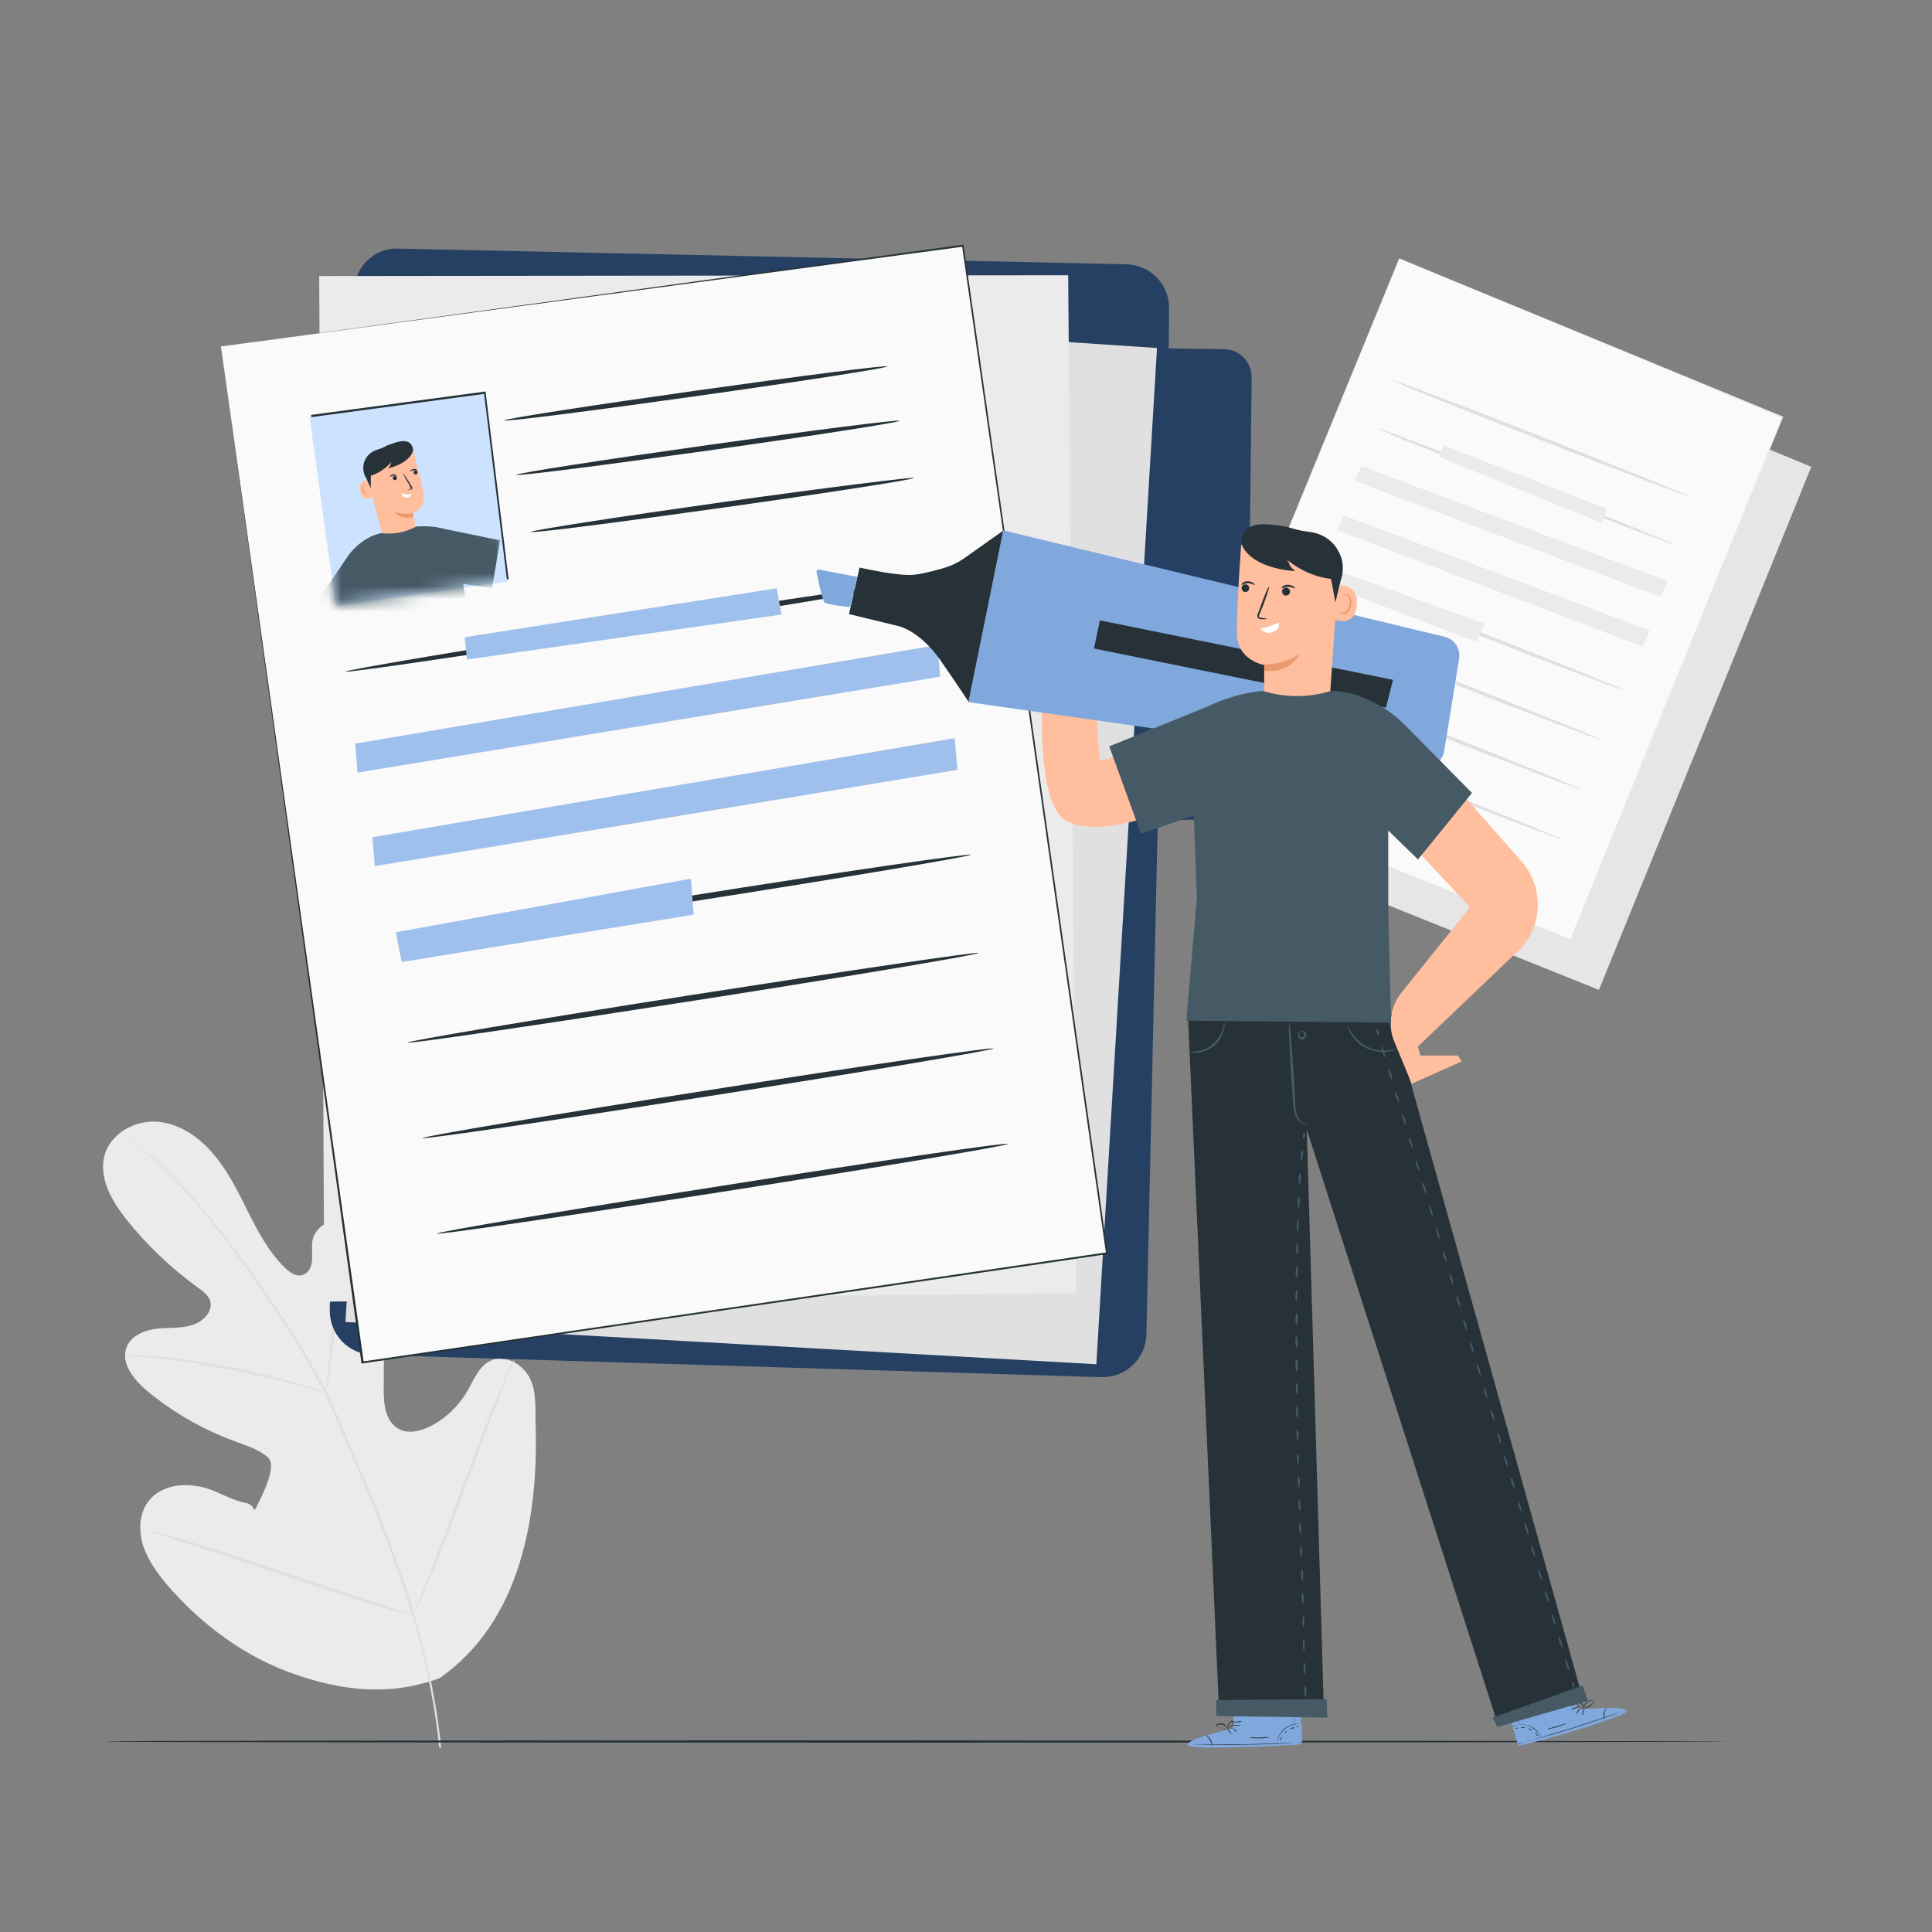 <svg width="150" height="150" viewBox="0 0 150 150" fill="none" xmlns="http://www.w3.org/2000/svg">
<rect x="0" y="0" width="150" height="150" fill="#808080" stroke="none"/>
<path d="M34.139 130.287C40.397 125.912 41.825 117.8 41.582 110.509C41.552 109.294 41.673 108.018 41.096 106.924C40.519 105.861 39.152 105.131 38.088 105.648C37.177 106.073 36.782 107.137 36.296 107.987C35.627 109.142 34.625 110.114 33.44 110.722C32.65 111.117 31.708 111.36 30.949 110.934C29.886 110.357 29.764 108.899 29.794 107.683C29.794 105.435 29.825 103.157 29.825 100.908C29.825 99.693 29.825 98.448 29.46 97.323C29.096 96.169 28.245 95.106 27.09 94.772C25.936 94.437 24.508 95.106 24.265 96.29C24.174 96.777 24.265 97.293 24.235 97.81C24.204 98.326 23.961 98.873 23.475 98.994C22.989 99.146 22.503 98.782 22.138 98.448C20.893 97.232 20.042 95.653 19.252 94.073C18.462 92.493 17.703 90.913 16.548 89.576C15.424 88.24 13.844 87.176 12.112 87.085C10.381 86.994 8.527 88.057 8.102 89.759C7.677 91.46 8.649 93.192 9.743 94.589C11.353 96.625 13.267 98.448 15.363 99.967C15.758 100.24 16.153 100.544 16.305 100.969C16.578 101.79 15.789 102.579 14.999 102.853C14.087 103.157 13.115 103.066 12.173 103.157C11.231 103.278 10.198 103.673 9.834 104.585C9.348 105.83 10.381 107.106 11.383 107.957C13.419 109.658 15.758 110.995 18.25 111.906C19.131 112.241 20.072 112.514 20.802 113.152C21.531 113.79 20.407 116.008 19.981 116.859C19.556 117.709 19.981 116.859 19.039 116.676C18.098 116.494 17.277 116.008 16.396 115.674C14.725 115.036 12.568 115.157 11.505 116.585C10.806 117.527 10.745 118.833 11.11 119.988C11.474 121.112 12.173 122.084 12.933 122.996C15.606 126.125 19.009 128.646 22.867 129.983C26.726 131.32 30.311 131.685 34.139 130.287Z" fill="#EBEBEB"/>
<path d="M34.251 135.694C33.977 132.807 33.34 129.405 32.276 125.698C31.213 122.022 29.694 118.073 27.962 114.001C27.537 112.999 27.111 111.996 26.686 110.994C26.261 110.022 25.835 109.019 25.38 108.108C24.438 106.254 23.405 104.523 22.372 102.912C21.339 101.302 20.306 99.814 19.303 98.446C18.301 97.079 17.359 95.803 16.448 94.679C14.625 92.431 12.954 90.79 11.769 89.727C11.161 89.18 10.706 88.785 10.371 88.512C10.219 88.39 10.098 88.269 10.007 88.208C9.916 88.147 9.885 88.117 9.885 88.117C9.885 88.117 9.916 88.147 10.007 88.238C10.098 88.329 10.219 88.421 10.371 88.572C10.675 88.846 11.161 89.271 11.739 89.818C12.923 90.912 14.564 92.552 16.356 94.801C17.268 95.925 18.179 97.201 19.182 98.568C20.154 99.965 21.187 101.454 22.22 103.034C23.253 104.644 24.286 106.345 25.197 108.199C25.653 109.11 26.078 110.082 26.504 111.085C26.929 112.087 27.354 113.06 27.78 114.093C29.512 118.164 31 122.083 32.094 125.759C33.188 129.435 33.826 132.807 34.099 135.694" fill="#E0E0E0"/>
<path d="M25.299 108.137C25.299 108.137 25.36 107.954 25.421 107.62C25.482 107.286 25.573 106.8 25.633 106.192C25.816 104.977 25.998 103.306 26.18 101.453C26.363 99.6 26.575 97.929 26.758 96.744C26.849 96.136 26.94 95.65 27.001 95.316C27.061 94.982 27.092 94.799 27.061 94.799C27.061 94.799 27.001 94.982 26.909 95.316C26.818 95.65 26.727 96.136 26.606 96.713C26.363 97.898 26.15 99.569 25.968 101.422C25.785 103.245 25.603 104.886 25.482 106.162C25.421 106.739 25.36 107.195 25.33 107.59C25.299 107.924 25.269 108.137 25.299 108.137Z" fill="#E0E0E0"/>
<path d="M9.712 105.224C9.712 105.255 9.925 105.255 10.32 105.285C10.715 105.315 11.292 105.376 12.021 105.437C13.449 105.589 15.424 105.862 17.551 106.288C19.708 106.683 21.622 107.138 23.019 107.533C23.718 107.715 24.265 107.867 24.66 107.989C25.055 108.11 25.268 108.141 25.268 108.141C25.268 108.141 25.055 108.05 24.69 107.898C24.295 107.776 23.748 107.594 23.08 107.381C21.713 106.986 19.769 106.5 17.611 106.075C15.454 105.68 13.48 105.407 12.052 105.285C11.323 105.224 10.745 105.194 10.35 105.194C9.955 105.194 9.712 105.194 9.712 105.224Z" fill="#E0E0E0"/>
<path d="M32.069 125.428C32.069 125.428 32.099 125.367 32.19 125.245C32.251 125.093 32.342 124.911 32.464 124.668C32.707 124.182 33.011 123.453 33.375 122.572C34.135 120.779 35.077 118.288 36.109 115.523C37.142 112.759 38.054 110.237 38.783 108.444C39.117 107.563 39.421 106.865 39.634 106.318C39.725 106.075 39.786 105.892 39.877 105.741C39.938 105.619 39.938 105.528 39.938 105.528C39.938 105.528 39.907 105.589 39.816 105.71C39.755 105.862 39.664 106.044 39.543 106.287C39.3 106.773 38.996 107.503 38.631 108.384C37.872 110.176 36.93 112.667 35.897 115.432C34.864 118.197 33.953 120.718 33.223 122.511C32.859 123.392 32.585 124.091 32.373 124.638C32.282 124.881 32.221 125.063 32.13 125.215C32.099 125.367 32.069 125.428 32.069 125.428Z" fill="#E0E0E0"/>
<path d="M11.384 118.774C11.384 118.774 11.445 118.804 11.597 118.865C11.748 118.926 11.961 118.986 12.204 119.078C12.751 119.26 13.511 119.503 14.422 119.807C16.305 120.414 18.858 121.295 21.713 122.237C24.569 123.209 27.152 124.06 29.035 124.607C29.977 124.88 30.737 125.123 31.284 125.245C31.526 125.306 31.739 125.367 31.891 125.397C32.043 125.427 32.104 125.458 32.104 125.427C32.104 125.427 32.043 125.397 31.891 125.336C31.739 125.275 31.526 125.215 31.284 125.123C30.737 124.941 29.977 124.698 29.066 124.394C27.182 123.787 24.63 122.906 21.774 121.964C18.918 120.992 16.336 120.171 14.452 119.594C13.511 119.321 12.751 119.078 12.204 118.956C11.961 118.895 11.748 118.835 11.597 118.804C11.475 118.774 11.384 118.743 11.384 118.774Z" fill="#E0E0E0"/>
<path d="M110.814 23.951L94.105 64.783L124.121 76.845L140.588 36.255L110.814 23.951Z" fill="#E6E6E6"/>
<path d="M110.816 23.951C111.089 24.073 122.543 28.782 140.589 36.225H140.62V36.255C136.002 47.648 130.321 61.684 124.153 76.814L124.123 76.845L124.092 76.814C124.032 76.784 123.941 76.754 123.88 76.723C113.186 72.439 103.069 68.368 94.076 64.753H94.045L94.076 64.722C103.98 40.63 110.694 24.285 110.816 23.951C110.694 24.285 104.01 40.63 94.137 64.814L94.106 64.753C103.099 68.368 113.216 72.439 123.91 76.723C123.971 76.754 124.062 76.784 124.123 76.814L124.062 76.845C130.199 61.684 135.911 47.679 140.529 36.286L140.559 36.346C122.543 28.812 111.089 24.073 110.816 23.951Z" fill="#E6E6E6"/>
<path d="M108.636 20.063L91.926 60.895L121.943 72.926L138.409 32.367L108.636 20.063Z" fill="#FAFAFA"/>
<path d="M108.637 20.063C108.911 20.184 120.364 24.893 138.411 32.337H138.441V32.367C133.823 43.76 128.142 57.796 121.975 72.926L121.944 72.957L121.914 72.926C121.853 72.896 121.762 72.865 121.701 72.835C111.007 68.551 100.89 64.48 91.897 60.865H91.867L91.897 60.834C101.802 36.712 108.516 20.367 108.637 20.063C108.516 20.397 101.832 36.742 91.958 60.926L91.928 60.865C100.921 64.48 111.037 68.551 121.732 72.835C121.792 72.865 121.884 72.896 121.944 72.926L121.884 72.957C128.021 57.796 133.732 43.791 138.35 32.398L138.381 32.458C120.365 24.924 108.911 20.154 108.637 20.063Z" fill="#EBEBEB"/>
<path d="M131.244 38.566C131.213 38.627 126.018 36.682 119.608 34.161C113.228 31.67 108.063 29.604 108.093 29.512C108.124 29.452 113.319 31.396 119.729 33.918C126.109 36.439 131.274 38.505 131.244 38.566Z" fill="#E0E0E0"/>
<path d="M130.081 42.302C130.05 42.363 124.855 40.418 118.445 37.897C112.065 35.406 106.9 33.34 106.93 33.248C106.961 33.188 112.156 35.132 118.566 37.654C124.946 40.175 130.111 42.241 130.081 42.302Z" fill="#E0E0E0"/>
<path d="M126.201 53.634C126.171 53.694 120.976 51.75 114.565 49.228C108.185 46.737 103.02 44.671 103.051 44.58C103.081 44.519 108.276 46.464 114.687 48.985C121.067 51.477 126.232 53.573 126.201 53.634Z" fill="#E0E0E0"/>
<path d="M124.375 57.463C124.345 57.523 119.149 55.579 112.739 53.057C106.359 50.566 101.194 48.5 101.224 48.409C101.255 48.348 106.45 50.293 112.861 52.814C119.241 55.306 124.405 57.402 124.375 57.463Z" fill="#E0E0E0"/>
<path d="M122.854 61.321C122.824 61.382 117.629 59.437 111.218 56.916C104.838 54.424 99.674 52.358 99.704 52.267C99.734 52.207 104.93 54.151 111.34 56.673C117.72 59.164 122.885 61.26 122.854 61.321Z" fill="#E0E0E0"/>
<path d="M121.337 65.179C121.306 65.24 116.111 63.296 109.701 60.774C103.321 58.283 98.156 56.217 98.186 56.126C98.216 56.065 103.412 58.009 109.822 60.531C116.202 63.053 121.367 65.118 121.337 65.179Z" fill="#E0E0E0"/>
<path d="M112.099 34.585C112.008 34.737 111.704 35.466 111.704 35.466L124.373 40.601L124.768 39.507L112.099 34.585Z" fill="#EBEBEB"/>
<path d="M105.713 36.194C105.622 36.346 105.166 37.318 105.166 37.318L128.924 46.341L129.502 45.126L105.713 36.194Z" fill="#EBEBEB"/>
<path d="M104.345 40.023C104.254 40.175 103.798 41.147 103.798 41.147L127.526 50.2L128.103 48.955L104.345 40.023Z" fill="#EBEBEB"/>
<path d="M103.166 44.063C103.135 44.124 102.74 45.278 102.74 45.278L114.62 49.835L115.288 48.438L103.166 44.063Z" fill="#EBEBEB"/>
<path d="M134.183 135.209C134.183 135.24 105.99 135.3 71.203 135.3C36.417 135.3 8.223 135.27 8.223 135.209C8.223 135.148 36.417 135.118 71.203 135.118C105.99 135.148 134.183 135.179 134.183 135.209Z" fill="#263238"/>
<path d="M27.515 22.554C27.12 36.287 25.905 87.904 25.601 101.697C25.571 103.581 27.029 105.13 28.913 105.191L85.482 106.923C87.396 106.984 88.976 105.465 89.007 103.581L89.888 63.69L94.688 63.599C95.873 63.569 96.815 62.627 96.815 61.442L97.179 29.299C97.179 28.114 96.237 27.111 95.052 27.111L90.738 27.051L90.769 23.952C90.799 22.099 89.31 20.549 87.427 20.519L30.979 19.303C29.095 19.212 27.545 20.671 27.515 22.554Z" fill="#264064"/>
<path d="M31.8 23.131L26.818 102.638L85.119 105.92L89.829 27.02L31.8 23.131Z" fill="#E0E0E0"/>
<path d="M24.783 21.431L25.178 101.06L83.571 100.391L82.933 21.37L24.783 21.431Z" fill="#EBEBEB"/>
<path d="M17.151 26.899L28.18 105.799L85.934 97.323L74.754 19.061L17.151 26.899Z" fill="#FAFAFA"/>
<path d="M17.152 26.899C17.669 26.838 39.847 23.8 74.755 19H74.816V19.061C77.975 41.057 81.834 68.096 85.996 97.292V97.383H85.905C85.783 97.414 85.631 97.414 85.479 97.444C64.911 100.452 45.407 103.308 28.12 105.86H28.059V105.799C21.618 59.134 17.243 27.537 17.152 26.899C17.243 27.537 21.679 59.103 28.241 105.769L28.15 105.708C45.437 103.186 64.942 100.3 85.51 97.292C85.662 97.262 85.783 97.262 85.935 97.232L85.874 97.323C81.712 68.126 77.854 41.057 74.694 19.091L74.755 19.152C39.847 23.831 17.669 26.838 17.152 26.899Z" fill="#263238"/>
<path d="M71.148 45.188C71.179 45.309 61.275 46.98 49.031 48.894C36.787 50.808 26.853 52.266 26.822 52.145C26.792 52.023 36.696 50.352 48.94 48.438C61.184 46.494 71.118 45.036 71.148 45.188Z" fill="#263238"/>
<path d="M75.369 66.363C75.399 66.484 65.495 68.155 53.251 70.069C41.008 71.983 31.073 73.442 31.043 73.32C31.012 73.198 40.916 71.528 53.16 69.614C65.404 67.669 75.338 66.241 75.369 66.363Z" fill="#263238"/>
<path d="M75.978 73.989C76.008 74.11 66.104 75.781 53.861 77.695C41.617 79.609 31.682 81.067 31.652 80.946C31.622 80.824 41.526 79.153 53.769 77.239C66.043 75.325 75.978 73.867 75.978 73.989Z" fill="#263238"/>
<path d="M68.894 28.449C68.894 28.57 62.24 29.603 54.037 30.758C45.834 31.912 39.181 32.763 39.15 32.641C39.15 32.52 45.804 31.487 54.007 30.332C62.21 29.178 68.894 28.327 68.894 28.449Z" fill="#263238"/>
<path d="M69.844 32.67C69.844 32.791 63.191 33.824 54.988 34.979C46.785 36.133 40.132 36.984 40.101 36.862C40.101 36.741 46.755 35.708 54.958 34.553C63.16 33.399 69.844 32.548 69.844 32.67Z" fill="#263238"/>
<path d="M70.96 37.107C70.96 37.228 64.307 38.261 56.104 39.416C47.901 40.57 41.248 41.421 41.217 41.299C41.217 41.178 47.871 40.145 56.074 38.99C64.307 37.836 70.96 37.016 70.96 37.107Z" fill="#263238"/>
<path d="M77.13 81.403C77.16 81.525 67.256 83.195 55.012 85.109C42.769 87.023 32.834 88.482 32.804 88.36C32.773 88.239 42.678 86.568 54.921 84.654C67.165 82.709 77.1 81.281 77.13 81.403Z" fill="#263238"/>
<path d="M78.254 88.817C78.284 88.938 68.38 90.609 56.136 92.523C43.893 94.437 33.958 95.895 33.928 95.774C33.897 95.652 43.801 93.981 56.045 92.067C68.289 90.123 78.223 88.665 78.254 88.817Z" fill="#263238"/>
<path d="M36.081 49.473C36.112 49.777 36.264 51.205 36.264 51.205L60.69 47.711L60.295 45.675L36.081 49.473Z" fill="#9FC0EC"/>
<path d="M27.574 57.737C27.604 58.04 27.756 59.985 27.756 59.985L72.994 52.541L72.781 50.081L27.574 57.737Z" fill="#9FC0EC"/>
<path d="M28.913 64.998C28.944 65.302 29.096 67.246 29.096 67.246L74.333 59.772L74.121 57.311L28.913 64.998Z" fill="#9FC0EC"/>
<path d="M30.737 72.38C30.737 72.502 31.192 74.689 31.192 74.689L53.857 71.013L53.644 68.218L30.737 72.38Z" fill="#9FC0EC"/>
<path d="M24.146 32.216L26.181 46.86L39.489 44.977L37.696 30.394L24.146 32.216Z" fill="#263238"/>
<path d="M24.035 32.403L26.07 47.047L39.377 45.163L37.585 30.581L24.035 32.403Z" fill="#CDE2FF"/>
<mask id="mask0" mask-type="alpha" maskUnits="userSpaceOnUse" x="24" y="30" width="16" height="17">
<path d="M24 32.323L26.035 46.967L39.343 45.083L37.55 30.5L24 32.323Z" fill="#E8505B"/>
</mask>
<g mask="url(#mask0)">
<path d="M29.814 42.005L32.342 41.316C32.304 41.009 32.055 39.86 32.055 39.86C32.055 39.86 33.089 39.496 32.897 38.424C32.706 37.351 32.074 34.938 32.074 34.938C30.733 34.632 29.335 35.092 28.435 36.107L28.301 36.26L29.814 42.005Z" fill="#FFBE9D"/>
<path d="M32.188 36.817C32.111 36.778 32.092 36.682 32.13 36.606C32.169 36.529 32.264 36.51 32.341 36.548C32.418 36.587 32.437 36.682 32.399 36.759C32.36 36.836 32.245 36.855 32.188 36.817Z" fill="#263238"/>
<path d="M32.399 36.529C32.38 36.548 32.265 36.49 32.111 36.51C31.958 36.529 31.862 36.624 31.843 36.624C31.843 36.624 31.843 36.586 31.882 36.529C31.92 36.49 31.997 36.433 32.092 36.414C32.188 36.395 32.265 36.414 32.322 36.452C32.38 36.471 32.399 36.51 32.399 36.529Z" fill="#263238"/>
<path d="M30.713 36.966C30.789 37.005 30.828 37.081 30.808 37.177C30.77 37.254 30.694 37.292 30.598 37.273C30.521 37.234 30.483 37.158 30.502 37.062C30.54 36.966 30.636 36.928 30.713 36.966Z" fill="#263238"/>
<path d="M30.809 36.948C30.79 36.967 30.675 36.909 30.522 36.928C30.369 36.948 30.273 37.043 30.254 37.043C30.254 37.043 30.254 37.005 30.292 36.948C30.331 36.909 30.407 36.852 30.503 36.833C30.599 36.814 30.675 36.833 30.733 36.871C30.809 36.909 30.828 36.928 30.809 36.948Z" fill="#263238"/>
<path d="M31.631 38.059C31.631 38.04 31.708 38.021 31.861 37.964C31.9 37.945 31.919 37.945 31.919 37.925C31.919 37.906 31.9 37.868 31.861 37.83C31.823 37.715 31.765 37.619 31.708 37.523C31.459 37.121 31.287 36.796 31.306 36.776C31.325 36.757 31.536 37.083 31.785 37.466C31.842 37.562 31.9 37.657 31.957 37.753C31.976 37.791 32.014 37.849 32.014 37.906C32.014 37.945 31.976 37.964 31.957 37.983C31.938 38.002 31.919 38.002 31.9 38.002C31.727 38.04 31.631 38.059 31.631 38.059Z" fill="#263238"/>
<path d="M31.191 38.309C31.019 38.251 31.651 38.462 31.957 38.386C31.957 38.386 31.843 38.692 31.498 38.635C31.153 38.577 31.191 38.309 31.191 38.309Z" fill="white"/>
<path d="M32.055 39.842C32.055 39.842 31.385 40.014 30.581 39.708C30.581 39.708 31.059 40.417 32.093 40.129L32.055 39.842Z" fill="#EB996E"/>
<path d="M28.495 37.276C28.476 37.276 27.69 37.372 27.978 38.234C28.265 39.115 29.069 38.521 29.05 38.502C29.05 38.483 28.495 37.276 28.495 37.276Z" fill="#FFBE9D"/>
<path d="M28.687 38.292C28.687 38.292 28.668 38.311 28.649 38.33C28.63 38.349 28.591 38.368 28.534 38.368C28.438 38.368 28.304 38.253 28.246 38.081C28.208 38.004 28.208 37.928 28.208 37.851C28.208 37.775 28.246 37.717 28.285 37.698C28.323 37.679 28.361 37.679 28.381 37.717C28.4 37.736 28.4 37.755 28.4 37.755C28.4 37.755 28.419 37.736 28.4 37.698C28.4 37.679 28.381 37.66 28.342 37.66C28.323 37.641 28.285 37.66 28.246 37.66C28.189 37.679 28.131 37.775 28.131 37.851C28.112 37.928 28.131 38.023 28.17 38.119C28.227 38.292 28.381 38.426 28.515 38.426C28.591 38.426 28.63 38.387 28.649 38.349C28.687 38.311 28.687 38.292 28.687 38.292Z" fill="#EB996E"/>
<path d="M32.079 34.901C31.945 35.686 30.93 36.184 30.145 36.356C30.451 35.973 30.241 36.069 30.413 35.82C30.03 36.318 29.283 36.892 28.383 37.027C28.191 36.682 28.153 36.28 28.268 35.897C28.383 35.533 28.651 35.207 28.996 35.035C29.226 34.92 29.474 34.862 29.704 34.767C29.896 34.671 30.087 34.556 30.298 34.499C30.93 34.269 31.907 33.924 32.079 34.901Z" fill="#263238"/>
<path d="M28.804 36.547C28.785 36.662 28.785 37.907 28.785 37.907L28.287 36.796L28.804 36.547Z" fill="#263238"/>
<path d="M24.784 46.469L26.909 43.328C27.312 42.716 27.848 42.199 28.499 41.816C28.825 41.624 29.169 41.49 29.59 41.394C30.548 41.509 31.467 41.337 32.329 40.877C32.712 40.858 33.574 40.8 34.608 41.088L38.821 41.95L38.208 45.646L35.968 45.339L36.446 48.614L37.768 53.402L29.648 55.01L28.92 50.567L28.326 47.369L27.369 48.729L24.784 46.469Z" fill="#455A64"/>
</g>
<path d="M95.774 134.174L95.744 131.379L100.969 131.318L101.03 135.42L100.696 135.45C99.268 135.541 93.344 135.845 92.371 135.572C91.338 135.207 95.774 134.174 95.774 134.174Z" fill="#81A8DC"/>
<path d="M99.178 135.358C99.239 134.933 99.481 134.507 99.846 134.234C100.18 133.96 100.636 133.808 101.061 133.839L101.092 135.297L99.178 135.358Z" fill="#81A8DC"/>
<path d="M93.625 134.752C93.625 134.752 92.076 135.208 92.258 135.481C92.44 135.724 98.425 135.663 101.069 135.39V135.268L94.111 135.42C94.081 135.42 93.929 134.752 93.625 134.752Z" fill="#81A8DC"/>
<path d="M101.136 135.268C101.136 135.268 101.105 135.268 101.045 135.268C100.954 135.268 100.893 135.268 100.802 135.298C100.528 135.298 100.224 135.329 99.86 135.359C99.07 135.389 97.946 135.45 96.731 135.45C95.515 135.481 94.391 135.45 93.601 135.45C93.237 135.45 92.903 135.42 92.659 135.42C92.568 135.42 92.477 135.42 92.386 135.42C92.325 135.42 92.295 135.42 92.295 135.42C92.295 135.42 92.325 135.42 92.386 135.42C92.477 135.42 92.538 135.42 92.659 135.42C92.933 135.42 93.237 135.42 93.601 135.42C94.391 135.42 95.515 135.42 96.731 135.42C97.946 135.389 99.07 135.359 99.86 135.329C100.224 135.329 100.559 135.298 100.802 135.298C100.893 135.298 100.984 135.298 101.075 135.298C101.105 135.268 101.136 135.268 101.136 135.268Z" fill="#263238"/>
<path d="M94.092 135.51C94.061 135.51 94.061 135.297 93.909 135.054C93.757 134.811 93.575 134.72 93.575 134.69C93.575 134.659 93.818 134.781 93.97 135.024C94.122 135.267 94.122 135.51 94.092 135.51Z" fill="#263238"/>
<path d="M95.626 134.689C95.626 134.689 95.535 134.598 95.444 134.476C95.353 134.355 95.322 134.264 95.322 134.233C95.322 134.233 95.413 134.325 95.505 134.446C95.596 134.598 95.626 134.689 95.626 134.689Z" fill="#263238"/>
<path d="M96.046 134.479C96.046 134.479 95.955 134.448 95.864 134.357C95.773 134.266 95.712 134.205 95.712 134.175C95.712 134.175 95.803 134.205 95.894 134.296C95.985 134.387 96.046 134.448 96.046 134.479Z" fill="#263238"/>
<path d="M96.29 133.962C96.29 133.993 96.168 133.993 96.017 133.993C95.865 133.993 95.743 133.993 95.743 133.962C95.743 133.932 95.865 133.932 96.017 133.932C96.168 133.932 96.29 133.962 96.29 133.962Z" fill="#263238"/>
<path d="M96.392 133.628C96.392 133.658 96.271 133.719 96.089 133.719C95.906 133.749 95.785 133.688 95.785 133.688C95.785 133.658 95.937 133.688 96.089 133.658C96.271 133.628 96.392 133.597 96.392 133.628Z" fill="#263238"/>
<path d="M95.437 134.234C95.437 134.234 95.316 134.265 95.103 134.234C95.012 134.234 94.891 134.204 94.739 134.174C94.678 134.143 94.617 134.143 94.526 134.082C94.496 134.052 94.465 134.022 94.435 133.991C94.435 133.931 94.435 133.87 94.496 133.87C94.83 133.688 95.134 133.87 95.255 134.052C95.316 134.143 95.346 134.204 95.377 134.265C95.377 134.326 95.377 134.356 95.377 134.356C95.377 134.356 95.346 134.234 95.225 134.082C95.164 134.022 95.073 133.931 94.921 133.9C94.799 133.87 94.647 133.87 94.526 133.931C94.465 133.961 94.496 134.022 94.556 134.082C94.617 134.113 94.678 134.143 94.739 134.174C94.86 134.204 94.982 134.234 95.073 134.265C95.316 134.234 95.437 134.234 95.437 134.234Z" fill="#263238"/>
<path d="M95.354 134.266C95.354 134.266 95.293 134.175 95.324 134.023C95.324 133.962 95.354 133.871 95.415 133.78C95.476 133.719 95.536 133.598 95.688 133.598C95.779 133.598 95.81 133.689 95.779 133.75C95.779 133.81 95.749 133.871 95.719 133.901C95.658 133.993 95.627 134.053 95.567 134.114C95.476 134.236 95.385 134.266 95.354 134.266C95.385 134.266 95.445 134.205 95.536 134.084C95.567 134.023 95.627 133.962 95.688 133.871C95.719 133.81 95.749 133.658 95.688 133.658C95.597 133.658 95.506 133.75 95.476 133.81C95.415 133.871 95.385 133.962 95.385 134.023C95.324 134.175 95.354 134.266 95.354 134.266Z" fill="#263238"/>
<path d="M101 133.841C101 133.841 100.848 133.841 100.605 133.871C100.362 133.902 100.058 133.993 99.755 134.236C99.481 134.479 99.299 134.752 99.238 134.995C99.147 135.208 99.147 135.36 99.147 135.36C99.147 135.36 99.147 135.33 99.147 135.269C99.147 135.208 99.177 135.117 99.208 134.995C99.269 134.752 99.451 134.448 99.724 134.205C100.028 133.962 100.362 133.871 100.605 133.841C100.727 133.841 100.818 133.841 100.879 133.841C100.97 133.841 101 133.841 101 133.841Z" fill="#263238"/>
<path d="M100.45 131.682C100.48 131.682 100.48 132.168 100.51 132.745C100.51 133.353 100.51 133.809 100.51 133.809C100.48 133.809 100.48 133.323 100.45 132.745C100.419 132.138 100.419 131.682 100.45 131.682Z" fill="#263238"/>
<path d="M98.515 134.873C98.515 134.904 98.181 134.965 97.755 134.965C97.33 134.965 96.996 134.934 96.996 134.904C96.996 134.873 97.33 134.904 97.755 134.904C98.15 134.873 98.515 134.843 98.515 134.873Z" fill="#263238"/>
<path d="M99.513 134.843C99.513 134.843 99.483 134.904 99.452 134.995C99.422 135.086 99.392 135.147 99.392 135.147C99.361 135.147 99.361 135.056 99.392 134.965C99.452 134.904 99.513 134.843 99.513 134.843Z" fill="#263238"/>
<path d="M99.92 134.356C99.92 134.356 99.89 134.417 99.859 134.478C99.799 134.538 99.738 134.569 99.738 134.569C99.738 134.569 99.768 134.508 99.799 134.447C99.859 134.387 99.92 134.356 99.92 134.356Z" fill="#263238"/>
<path d="M100.47 134.145C100.47 134.176 100.41 134.176 100.318 134.206C100.227 134.237 100.197 134.267 100.167 134.267C100.167 134.267 100.197 134.176 100.288 134.145C100.41 134.085 100.47 134.115 100.47 134.145Z" fill="#263238"/>
<path d="M100.85 134.022C100.85 134.053 100.82 134.053 100.789 134.083C100.759 134.113 100.698 134.113 100.698 134.083C100.698 134.053 100.729 134.053 100.759 134.022C100.789 134.022 100.85 134.022 100.85 134.022Z" fill="#263238"/>
<path d="M122.521 132.717L121.67 130.044L116.688 131.593L117.903 135.513L118.207 135.421C119.604 135.057 125.316 133.507 126.136 132.961C127.078 132.353 122.521 132.717 122.521 132.717Z" fill="#81A8DC"/>
<path d="M119.684 134.937C119.472 134.542 119.137 134.238 118.712 134.087C118.287 133.935 117.831 133.935 117.436 134.087L117.861 135.484L119.684 134.937Z" fill="#81A8DC"/>
<path d="M124.763 132.629C124.763 132.629 126.373 132.598 126.282 132.902C126.161 133.206 120.479 134.999 117.897 135.545L117.867 135.424L124.551 133.388C124.52 133.388 124.49 132.72 124.763 132.629Z" fill="#81A8DC"/>
<path d="M117.766 135.423C117.766 135.423 117.797 135.423 117.858 135.392C117.918 135.362 118.009 135.362 118.101 135.332C118.344 135.271 118.647 135.18 119.012 135.089C119.802 134.876 120.865 134.572 122.02 134.208C123.205 133.843 124.238 133.478 124.997 133.235C125.362 133.114 125.635 132.992 125.878 132.901C125.969 132.871 126.06 132.84 126.121 132.81C126.182 132.78 126.212 132.78 126.212 132.78C126.212 132.78 126.182 132.78 126.121 132.81C126.06 132.84 125.969 132.871 125.878 132.901C125.635 132.992 125.331 133.083 124.967 133.205C124.207 133.448 123.144 133.813 121.989 134.177C120.804 134.542 119.741 134.846 118.982 135.089C118.617 135.18 118.313 135.271 118.07 135.362C117.979 135.392 117.888 135.423 117.827 135.423C117.797 135.423 117.766 135.423 117.766 135.423Z" fill="#263238"/>
<path d="M124.556 133.479C124.586 133.479 124.526 133.266 124.586 132.993C124.647 132.719 124.799 132.567 124.799 132.537C124.799 132.537 124.617 132.689 124.526 132.962C124.465 133.266 124.526 133.479 124.556 133.479Z" fill="#263238"/>
<path d="M122.86 133.173C122.89 133.173 122.921 133.081 122.951 132.93C122.981 132.778 123.012 132.687 122.981 132.687C122.951 132.687 122.921 132.778 122.89 132.93C122.86 133.051 122.829 133.173 122.86 133.173Z" fill="#263238"/>
<path d="M122.38 133.081C122.38 133.081 122.471 133.021 122.532 132.899C122.593 132.808 122.623 132.717 122.623 132.687C122.623 132.687 122.532 132.747 122.471 132.869C122.41 132.99 122.38 133.081 122.38 133.081Z" fill="#263238"/>
<path d="M121.98 132.717C121.98 132.747 122.102 132.717 122.253 132.656C122.405 132.626 122.496 132.565 122.496 132.534C122.496 132.504 122.375 132.534 122.223 132.595C122.102 132.626 121.98 132.686 121.98 132.717Z" fill="#263238"/>
<path d="M121.785 132.415C121.785 132.445 121.937 132.445 122.089 132.415C122.271 132.385 122.393 132.293 122.362 132.293C122.362 132.263 122.21 132.324 122.059 132.354C121.907 132.385 121.785 132.385 121.785 132.415Z" fill="#263238"/>
<path d="M122.876 132.687C122.876 132.687 122.998 132.656 123.211 132.596C123.302 132.565 123.423 132.504 123.514 132.413C123.575 132.383 123.636 132.322 123.697 132.261C123.727 132.231 123.758 132.201 123.758 132.14C123.758 132.079 123.727 132.049 123.666 132.018C123.302 131.958 123.059 132.231 122.998 132.413C122.968 132.504 122.968 132.596 122.968 132.656C122.968 132.717 122.968 132.748 122.998 132.748C122.998 132.748 122.968 132.626 123.059 132.413C123.089 132.322 123.18 132.231 123.271 132.14C123.363 132.079 123.545 132.018 123.666 132.049C123.727 132.079 123.727 132.14 123.697 132.201C123.666 132.261 123.606 132.292 123.545 132.322C123.423 132.413 123.332 132.474 123.241 132.505C122.998 132.656 122.876 132.687 122.876 132.687Z" fill="#263238"/>
<path d="M122.967 132.687C122.967 132.687 122.997 132.596 122.937 132.444C122.906 132.384 122.845 132.292 122.785 132.232C122.694 132.171 122.602 132.11 122.481 132.141C122.42 132.171 122.39 132.262 122.42 132.323C122.451 132.384 122.481 132.414 122.511 132.444C122.572 132.505 122.663 132.566 122.724 132.596C122.845 132.687 122.937 132.687 122.967 132.687C122.937 132.687 122.845 132.657 122.724 132.566C122.663 132.535 122.602 132.475 122.542 132.414C122.481 132.353 122.42 132.262 122.481 132.201C122.572 132.171 122.663 132.232 122.724 132.262C122.785 132.323 122.845 132.384 122.876 132.444C122.937 132.596 122.937 132.687 122.967 132.687Z" fill="#263238"/>
<path d="M117.436 134.024C117.436 134.024 117.588 133.963 117.801 133.933C118.044 133.903 118.378 133.872 118.712 134.024C119.046 134.146 119.289 134.389 119.441 134.571C119.593 134.753 119.623 134.905 119.654 134.905C119.654 134.905 119.654 134.875 119.623 134.814C119.593 134.753 119.563 134.662 119.472 134.571C119.35 134.358 119.077 134.115 118.742 133.994C118.378 133.872 118.044 133.872 117.801 133.933C117.679 133.963 117.588 133.994 117.527 134.024C117.466 134.024 117.436 134.024 117.436 134.024Z" fill="#263238"/>
<path d="M117.325 131.807C117.295 131.807 117.446 132.263 117.598 132.84C117.781 133.417 117.933 133.873 117.933 133.873C117.963 133.873 117.811 133.417 117.659 132.84C117.507 132.263 117.355 131.807 117.325 131.807Z" fill="#263238"/>
<path d="M120.143 134.238C120.143 134.268 120.477 134.208 120.903 134.086C121.298 133.964 121.632 133.813 121.601 133.813C121.601 133.782 121.267 133.904 120.872 134.025C120.477 134.147 120.143 134.208 120.143 134.238Z" fill="#263238"/>
<path d="M119.176 134.541C119.176 134.571 119.237 134.602 119.267 134.663C119.328 134.723 119.359 134.784 119.389 134.784C119.419 134.784 119.389 134.693 119.328 134.632C119.267 134.541 119.176 134.541 119.176 134.541Z" fill="#263238"/>
<path d="M118.661 134.208C118.661 134.238 118.691 134.269 118.782 134.299C118.843 134.329 118.904 134.36 118.934 134.329C118.934 134.299 118.904 134.269 118.813 134.238C118.752 134.208 118.691 134.178 118.661 134.208Z" fill="#263238"/>
<path d="M118.093 134.147C118.093 134.177 118.153 134.147 118.245 134.147C118.336 134.147 118.396 134.177 118.396 134.147C118.396 134.147 118.336 134.086 118.245 134.086C118.153 134.086 118.062 134.147 118.093 134.147Z" fill="#263238"/>
<path d="M117.662 134.176C117.662 134.206 117.692 134.206 117.753 134.206C117.814 134.206 117.844 134.206 117.844 134.176C117.844 134.146 117.814 134.146 117.753 134.146C117.723 134.146 117.662 134.146 117.662 134.176Z" fill="#263238"/>
<path d="M92.222 78.669L94.653 132.96L102.795 133.142L101.458 87.692L116.223 133.659L122.877 131.836L108.02 78.669" fill="#263238"/>
<path d="M115.884 133.355L116.249 134.084L123.297 132.049L122.872 130.864L115.884 133.355Z" fill="#455A64"/>
<path d="M122.063 130.589C122.093 130.589 122.154 130.65 122.215 130.771C122.245 130.893 122.245 131.014 122.215 131.014C122.184 131.014 122.124 130.954 122.063 130.832C122.032 130.711 122.032 130.589 122.063 130.589Z" fill="#455A64"/>
<path d="M121.546 128.828C121.576 128.828 121.668 129.01 121.759 129.253C121.819 129.496 121.85 129.709 121.819 129.709C121.789 129.709 121.698 129.527 121.607 129.283C121.516 129.04 121.516 128.828 121.546 128.828Z" fill="#455A64"/>
<path d="M121.028 127.064C121.058 127.064 121.149 127.246 121.24 127.49C121.301 127.733 121.332 127.945 121.301 127.945C121.271 127.945 121.18 127.763 121.088 127.52C120.997 127.277 120.967 127.064 121.028 127.064Z" fill="#455A64"/>
<path d="M120.487 125.3C120.517 125.3 120.608 125.483 120.699 125.726C120.76 125.969 120.79 126.181 120.76 126.181C120.73 126.181 120.638 125.999 120.547 125.756C120.487 125.513 120.456 125.3 120.487 125.3Z" fill="#455A64"/>
<path d="M119.97 123.54C120 123.54 120.092 123.722 120.183 123.965C120.244 124.208 120.274 124.421 120.244 124.421C120.213 124.421 120.122 124.238 120.031 123.995C119.94 123.752 119.909 123.54 119.97 123.54Z" fill="#455A64"/>
<path d="M119.414 121.779C119.445 121.779 119.536 121.961 119.627 122.204C119.688 122.447 119.718 122.66 119.688 122.66C119.657 122.66 119.566 122.477 119.475 122.234C119.414 121.991 119.384 121.779 119.414 121.779Z" fill="#455A64"/>
<path d="M118.899 120.015C118.929 120.015 119.021 120.198 119.112 120.441C119.172 120.684 119.203 120.896 119.172 120.896C119.142 120.896 119.051 120.714 118.96 120.471C118.869 120.228 118.869 120.015 118.899 120.015Z" fill="#455A64"/>
<path d="M118.387 118.255C118.417 118.255 118.508 118.437 118.599 118.68C118.66 118.923 118.69 119.136 118.66 119.136C118.63 119.136 118.539 118.953 118.447 118.71C118.356 118.467 118.326 118.255 118.387 118.255Z" fill="#455A64"/>
<path d="M117.838 116.491C117.868 116.491 117.959 116.674 118.051 116.917C118.111 117.16 118.142 117.372 118.111 117.372C118.081 117.372 117.99 117.19 117.899 116.947C117.838 116.704 117.807 116.491 117.838 116.491Z" fill="#455A64"/>
<path d="M117.322 114.731C117.352 114.731 117.443 114.913 117.534 115.156C117.595 115.399 117.625 115.612 117.595 115.612C117.565 115.612 117.474 115.429 117.382 115.186C117.291 114.943 117.261 114.731 117.322 114.731Z" fill="#455A64"/>
<path d="M116.773 112.969C116.804 112.969 116.895 113.152 116.986 113.395C117.047 113.638 117.077 113.85 117.047 113.85C117.016 113.85 116.925 113.668 116.834 113.425C116.773 113.182 116.743 112.969 116.773 112.969Z" fill="#455A64"/>
<path d="M116.261 111.206C116.291 111.206 116.382 111.388 116.474 111.631C116.534 111.874 116.565 112.087 116.534 112.087C116.504 112.087 116.413 111.904 116.322 111.661C116.23 111.418 116.23 111.206 116.261 111.206Z" fill="#455A64"/>
<path d="M115.745 109.442C115.776 109.442 115.867 109.624 115.958 109.867C116.019 110.11 116.049 110.323 116.019 110.323C115.989 110.323 115.897 110.141 115.806 109.898C115.715 109.655 115.685 109.442 115.745 109.442Z" fill="#455A64"/>
<path d="M115.194 107.681C115.224 107.681 115.315 107.863 115.406 108.106C115.467 108.349 115.497 108.562 115.467 108.562C115.437 108.562 115.345 108.38 115.254 108.137C115.194 107.893 115.163 107.681 115.194 107.681Z" fill="#455A64"/>
<path d="M114.681 105.918C114.711 105.918 114.802 106.101 114.893 106.344C114.954 106.587 114.984 106.799 114.954 106.799C114.924 106.799 114.832 106.617 114.741 106.374C114.65 106.131 114.62 105.918 114.681 105.918Z" fill="#455A64"/>
<path d="M114.132 104.157C114.162 104.157 114.254 104.339 114.345 104.582C114.405 104.825 114.436 105.038 114.405 105.038C114.375 105.038 114.284 104.856 114.193 104.613C114.132 104.37 114.102 104.157 114.132 104.157Z" fill="#455A64"/>
<path d="M113.613 102.396C113.644 102.396 113.735 102.578 113.826 102.821C113.887 103.065 113.917 103.277 113.887 103.277C113.857 103.277 113.765 103.095 113.674 102.852C113.613 102.609 113.583 102.396 113.613 102.396Z" fill="#455A64"/>
<path d="M113.098 100.633C113.128 100.633 113.219 100.815 113.31 101.058C113.371 101.301 113.401 101.514 113.371 101.514C113.341 101.514 113.249 101.331 113.158 101.088C113.067 100.845 113.037 100.633 113.098 100.633Z" fill="#455A64"/>
<path d="M112.553 98.872C112.583 98.872 112.674 99.054 112.766 99.297C112.826 99.54 112.857 99.753 112.826 99.753C112.796 99.753 112.705 99.57 112.614 99.327C112.553 99.084 112.523 98.872 112.553 98.872Z" fill="#455A64"/>
<path d="M112.033 97.111C112.064 97.111 112.155 97.293 112.246 97.536C112.307 97.779 112.337 97.992 112.307 97.992C112.276 97.992 112.185 97.81 112.094 97.567C112.003 97.324 112.003 97.111 112.033 97.111Z" fill="#455A64"/>
<path d="M111.488 95.347C111.518 95.347 111.609 95.529 111.7 95.772C111.761 96.016 111.791 96.228 111.761 96.228C111.731 96.228 111.639 96.046 111.548 95.803C111.488 95.56 111.457 95.347 111.488 95.347Z" fill="#455A64"/>
<path d="M110.972 93.584C111.003 93.584 111.094 93.766 111.185 94.009C111.246 94.252 111.276 94.465 111.246 94.465C111.215 94.465 111.124 94.282 111.033 94.039C110.972 93.796 110.942 93.584 110.972 93.584Z" fill="#455A64"/>
<path d="M110.453 91.822C110.483 91.822 110.575 92.005 110.666 92.248C110.726 92.491 110.757 92.703 110.726 92.703C110.696 92.703 110.605 92.521 110.514 92.278C110.423 92.035 110.392 91.822 110.453 91.822Z" fill="#455A64"/>
<path d="M109.911 90.06C109.942 90.06 110.033 90.242 110.124 90.485C110.185 90.728 110.215 90.941 110.185 90.941C110.154 90.941 110.063 90.759 109.972 90.516C109.911 90.272 109.881 90.06 109.911 90.06Z" fill="#455A64"/>
<path d="M109.392 88.269C109.423 88.269 109.514 88.451 109.605 88.695C109.666 88.938 109.696 89.15 109.666 89.15C109.635 89.15 109.544 88.968 109.453 88.725C109.362 88.512 109.362 88.299 109.392 88.269Z" fill="#455A64"/>
<path d="M108.877 86.505C108.907 86.505 108.998 86.688 109.089 86.931C109.15 87.174 109.18 87.386 109.15 87.386C109.12 87.386 109.028 87.204 108.937 86.961C108.846 86.748 108.816 86.536 108.877 86.505Z" fill="#455A64"/>
<path d="M108.331 84.742C108.362 84.742 108.453 84.924 108.544 85.167C108.605 85.41 108.635 85.623 108.605 85.623C108.574 85.623 108.483 85.441 108.392 85.198C108.331 84.985 108.301 84.772 108.331 84.742Z" fill="#455A64"/>
<path d="M107.809 82.981C107.839 82.981 107.93 83.163 108.022 83.406C108.082 83.65 108.113 83.862 108.082 83.862C108.052 83.862 107.961 83.68 107.87 83.437C107.779 83.224 107.748 83.011 107.809 82.981Z" fill="#455A64"/>
<path d="M107.267 81.22C107.297 81.22 107.388 81.402 107.479 81.645C107.54 81.888 107.571 82.101 107.54 82.101C107.51 82.101 107.419 81.918 107.328 81.675C107.267 81.463 107.236 81.25 107.267 81.22Z" fill="#455A64"/>
<path d="M106.874 79.914C106.905 79.914 106.965 79.975 107.026 80.096C107.057 80.218 107.057 80.339 107.026 80.339C106.996 80.339 106.935 80.278 106.874 80.157C106.844 80.035 106.844 79.944 106.874 79.914Z" fill="#455A64"/>
<path d="M101.397 132.687C101.428 132.687 101.489 132.778 101.489 132.899C101.489 133.021 101.458 133.142 101.428 133.142C101.397 133.142 101.337 133.051 101.337 132.93C101.337 132.778 101.367 132.687 101.397 132.687Z" fill="#455A64"/>
<path d="M101.336 130.865C101.366 130.865 101.427 131.077 101.427 131.32C101.427 131.564 101.397 131.776 101.366 131.776C101.336 131.776 101.275 131.564 101.275 131.32C101.245 131.077 101.275 130.895 101.336 130.865Z" fill="#455A64"/>
<path d="M101.271 129.068C101.302 129.068 101.363 129.281 101.363 129.524C101.363 129.767 101.332 129.98 101.302 129.98C101.271 129.98 101.211 129.767 101.211 129.524C101.211 129.281 101.241 129.068 101.271 129.068Z" fill="#455A64"/>
<path d="M101.213 127.249C101.243 127.249 101.304 127.462 101.304 127.705C101.304 127.948 101.273 128.161 101.243 128.161C101.213 128.161 101.152 127.948 101.152 127.705C101.152 127.462 101.182 127.249 101.213 127.249Z" fill="#455A64"/>
<path d="M101.185 125.453C101.215 125.453 101.276 125.666 101.276 125.909C101.276 126.152 101.246 126.365 101.215 126.365C101.185 126.365 101.124 126.152 101.124 125.909C101.124 125.666 101.155 125.453 101.185 125.453Z" fill="#455A64"/>
<path d="M101.125 123.634C101.156 123.634 101.216 123.846 101.216 124.09C101.216 124.333 101.186 124.545 101.156 124.545C101.125 124.545 101.064 124.333 101.064 124.09C101.064 123.846 101.095 123.634 101.125 123.634Z" fill="#455A64"/>
<path d="M101.093 121.838C101.123 121.838 101.184 122.051 101.184 122.294C101.184 122.537 101.154 122.749 101.123 122.749C101.093 122.749 101.032 122.537 101.032 122.294C101.002 122.02 101.032 121.838 101.093 121.838Z" fill="#455A64"/>
<path d="M101 120.018C101.031 120.018 101.092 120.231 101.092 120.474C101.092 120.717 101.061 120.93 101.031 120.93C101 120.93 100.94 120.717 100.94 120.474C100.94 120.231 100.97 120.018 101 120.018Z" fill="#455A64"/>
<path d="M100.942 118.223C100.972 118.223 101.033 118.435 101.033 118.678C101.033 118.921 101.003 119.134 100.972 119.134C100.942 119.134 100.881 118.921 100.881 118.678C100.851 118.405 100.881 118.223 100.942 118.223Z" fill="#455A64"/>
<path d="M100.88 116.403C100.91 116.403 100.971 116.616 100.971 116.859C100.971 117.102 100.941 117.314 100.91 117.314C100.88 117.314 100.819 117.102 100.819 116.859C100.789 116.616 100.819 116.403 100.88 116.403Z" fill="#455A64"/>
<path d="M100.82 114.607C100.851 114.607 100.912 114.82 100.912 115.063C100.912 115.306 100.881 115.519 100.851 115.519C100.82 115.519 100.76 115.306 100.76 115.063C100.729 114.79 100.76 114.607 100.82 114.607Z" fill="#455A64"/>
<path d="M100.757 112.788C100.788 112.788 100.848 113.001 100.848 113.244C100.848 113.487 100.818 113.7 100.788 113.7C100.757 113.7 100.697 113.487 100.697 113.244C100.697 113.001 100.727 112.788 100.757 112.788Z" fill="#455A64"/>
<path d="M100.726 110.966C100.756 110.966 100.817 111.178 100.817 111.422C100.817 111.665 100.787 111.877 100.756 111.877C100.726 111.877 100.665 111.665 100.665 111.422C100.635 111.178 100.696 110.966 100.726 110.966Z" fill="#455A64"/>
<path d="M100.695 109.17C100.726 109.17 100.786 109.383 100.786 109.626C100.786 109.869 100.756 110.081 100.726 110.081C100.695 110.081 100.635 109.869 100.635 109.626C100.604 109.383 100.665 109.17 100.695 109.17Z" fill="#455A64"/>
<path d="M100.666 107.348C100.697 107.348 100.758 107.56 100.758 107.803C100.758 108.046 100.727 108.259 100.697 108.259C100.666 108.259 100.606 108.046 100.606 107.803C100.606 107.56 100.636 107.348 100.666 107.348Z" fill="#455A64"/>
<path d="M100.669 105.555C100.699 105.555 100.76 105.767 100.76 106.01C100.76 106.253 100.73 106.466 100.669 106.466C100.608 106.466 100.578 106.253 100.578 106.01C100.578 105.737 100.608 105.555 100.669 105.555Z" fill="#455A64"/>
<path d="M100.669 103.732C100.699 103.732 100.76 103.945 100.76 104.188C100.76 104.431 100.73 104.644 100.669 104.644C100.639 104.644 100.578 104.431 100.578 104.188C100.578 103.945 100.608 103.732 100.669 103.732Z" fill="#455A64"/>
<path d="M100.669 101.939C100.699 101.939 100.76 102.152 100.76 102.395C100.76 102.638 100.73 102.851 100.669 102.851C100.608 102.851 100.578 102.638 100.578 102.395C100.578 102.122 100.608 101.939 100.669 101.939Z" fill="#455A64"/>
<path d="M100.667 100.117C100.697 100.117 100.758 100.33 100.728 100.573C100.728 100.816 100.697 101.029 100.637 101.029C100.606 101.029 100.546 100.816 100.576 100.573C100.606 100.33 100.637 100.117 100.667 100.117Z" fill="#455A64"/>
<path d="M100.69 98.295C100.721 98.295 100.782 98.508 100.751 98.751C100.751 98.994 100.721 99.206 100.66 99.206C100.63 99.206 100.569 98.994 100.599 98.751C100.599 98.508 100.66 98.295 100.69 98.295Z" fill="#455A64"/>
<path d="M100.727 96.502C100.758 96.502 100.788 96.715 100.788 96.958C100.788 97.201 100.758 97.414 100.697 97.414C100.667 97.414 100.636 97.201 100.636 96.958C100.636 96.715 100.697 96.502 100.727 96.502Z" fill="#455A64"/>
<path d="M100.763 94.679C100.793 94.679 100.824 94.892 100.824 95.135C100.824 95.378 100.763 95.591 100.733 95.591C100.702 95.591 100.672 95.378 100.672 95.135C100.702 94.892 100.733 94.679 100.763 94.679Z" fill="#455A64"/>
<path d="M100.849 92.887C100.88 92.887 100.91 93.1 100.91 93.343C100.91 93.586 100.849 93.798 100.819 93.798C100.788 93.798 100.758 93.586 100.758 93.343C100.758 93.069 100.788 92.887 100.849 92.887Z" fill="#455A64"/>
<path d="M100.939 91.064C100.97 91.064 101 91.277 101 91.52C100.97 91.763 100.939 91.975 100.879 91.975C100.848 91.975 100.818 91.763 100.818 91.52C100.848 91.277 100.909 91.064 100.939 91.064Z" fill="#455A64"/>
<path d="M101.123 89.271C101.153 89.271 101.183 89.484 101.153 89.727C101.123 89.97 101.062 90.183 101.031 90.183C101.001 90.183 100.971 89.97 101.001 89.727C101.001 89.453 101.062 89.271 101.123 89.271Z" fill="#455A64"/>
<path d="M101.274 87.934C101.304 87.934 101.335 88.056 101.335 88.177C101.304 88.299 101.274 88.39 101.213 88.39C101.183 88.39 101.152 88.269 101.152 88.147C101.183 88.026 101.243 87.904 101.274 87.934Z" fill="#455A64"/>
<path d="M94.436 133.233L103.064 133.355L103.003 131.927L94.436 131.988V133.233Z" fill="#455A64"/>
<path d="M100.089 79.367C100.089 79.367 100.12 79.488 100.15 79.701C100.18 79.913 100.211 80.217 100.241 80.612C100.302 81.372 100.363 82.435 100.454 83.62C100.484 84.197 100.515 84.774 100.545 85.26C100.575 85.777 100.575 86.233 100.697 86.567C100.818 86.931 101.061 87.144 101.244 87.235C101.426 87.326 101.548 87.296 101.548 87.326C101.548 87.326 101.517 87.326 101.456 87.326C101.396 87.326 101.304 87.326 101.213 87.266C101.001 87.205 100.727 86.962 100.575 86.597C100.423 86.233 100.423 85.746 100.363 85.26C100.332 84.744 100.302 84.197 100.241 83.62C100.18 82.435 100.12 81.372 100.089 80.612C100.059 80.217 100.059 79.913 100.059 79.701C100.089 79.488 100.089 79.367 100.089 79.367Z" fill="#455A64"/>
<path d="M100.943 80.096C100.943 80.126 100.882 80.157 100.882 80.309C100.882 80.369 100.882 80.46 100.943 80.491C101.003 80.552 101.064 80.552 101.155 80.521C101.246 80.491 101.277 80.43 101.277 80.339C101.277 80.278 101.246 80.217 101.186 80.157C101.094 80.066 101.003 80.096 101.003 80.066C101.003 80.066 101.094 79.974 101.277 80.066C101.337 80.096 101.429 80.187 101.429 80.339C101.429 80.46 101.337 80.612 101.216 80.673C101.094 80.734 100.912 80.704 100.851 80.582C100.76 80.491 100.76 80.369 100.791 80.278C100.791 80.096 100.943 80.066 100.943 80.096Z" fill="#455A64"/>
<path d="M108.598 81.371C108.598 81.371 108.355 81.523 107.929 81.614C107.504 81.705 106.835 81.705 106.197 81.432C105.559 81.158 105.104 80.642 104.891 80.277C104.648 79.882 104.618 79.609 104.618 79.609C104.648 79.609 104.739 79.852 104.982 80.217C105.225 80.581 105.651 81.037 106.258 81.31C106.866 81.584 107.474 81.614 107.899 81.523C108.355 81.462 108.598 81.341 108.598 81.371Z" fill="#455A64"/>
<path d="M95.05 79.368C95.081 79.368 95.111 79.581 95.02 79.945C94.929 80.31 94.716 80.796 94.291 81.161C93.865 81.525 93.349 81.708 92.984 81.738C92.62 81.768 92.407 81.708 92.407 81.677C92.407 81.647 92.62 81.677 92.984 81.617C93.318 81.556 93.805 81.404 94.2 81.039C94.594 80.675 94.838 80.249 94.929 79.915C95.02 79.581 95.02 79.368 95.05 79.368Z" fill="#455A64"/>
<path d="M93.839 55.762C93.839 55.762 85.727 59.196 85.453 59.074C85.241 58.953 85.028 52.39 85.028 52.39H80.987C80.987 52.39 80.228 62.082 82.658 63.631C85.97 65.758 94.051 61.322 94.051 61.322L93.839 55.762Z" fill="#FFBE9D"/>
<path d="M66.736 44.064L65.916 47.679L69.805 48.621C69.805 48.621 71.415 48.986 72.995 51.234C74.575 53.513 75.213 54.515 75.213 54.515L77.917 41.178L75 43.244C74.423 43.669 73.785 43.973 73.086 44.155C72.235 44.398 71.142 44.672 70.504 44.641C69.076 44.611 66.736 44.064 66.736 44.064Z" fill="#263238"/>
<path d="M110.428 59.528L75.186 54.515L77.889 41.178L112.159 49.441C112.919 49.624 113.405 50.353 113.284 51.143L112.129 58.282C112.008 59.103 111.248 59.65 110.428 59.528Z" fill="#81A8DC"/>
<path d="M63.58 44.216C63.489 44.186 63.367 44.277 63.398 44.398C63.489 44.915 63.762 46.191 63.975 46.738C64.066 46.95 66.011 47.133 66.011 47.133L66.558 44.794L63.58 44.216Z" fill="#81A8DC"/>
<path d="M107.603 54.94L108.15 52.783L85.395 48.165L84.939 50.352L107.603 54.94Z" fill="#263238"/>
<path d="M103.201 54.882L98.157 54.487C98.127 53.91 98.157 51.631 98.157 51.631C98.157 51.631 96.061 51.297 96.031 49.201C96 47.105 96.365 42.304 96.365 42.304C98.795 41.271 101.59 41.605 103.687 43.216L103.99 43.459L103.201 54.882Z" fill="#FFBE9D"/>
<path d="M96.892 45.891C97.013 45.77 97.013 45.587 96.922 45.466C96.8 45.344 96.618 45.344 96.497 45.435C96.375 45.557 96.375 45.739 96.466 45.861C96.558 45.982 96.77 46.013 96.892 45.891Z" fill="#263238"/>
<path d="M96.381 45.403C96.412 45.434 96.624 45.282 96.898 45.282C97.171 45.282 97.384 45.434 97.414 45.403C97.445 45.373 97.384 45.312 97.293 45.251C97.202 45.191 97.05 45.13 96.867 45.13C96.685 45.13 96.533 45.191 96.442 45.282C96.412 45.343 96.351 45.403 96.381 45.403Z" fill="#263238"/>
<path d="M99.679 45.675C99.527 45.766 99.497 45.949 99.588 46.101C99.679 46.252 99.862 46.283 100.013 46.192C100.165 46.101 100.196 45.918 100.105 45.766C100.013 45.614 99.831 45.584 99.679 45.675Z" fill="#263238"/>
<path d="M99.495 45.675C99.525 45.706 99.738 45.554 100.011 45.554C100.285 45.554 100.497 45.706 100.528 45.675C100.558 45.645 100.497 45.584 100.406 45.523C100.315 45.463 100.163 45.402 99.981 45.402C99.799 45.402 99.647 45.463 99.556 45.554C99.525 45.584 99.495 45.645 99.495 45.675Z" fill="#263238"/>
<path d="M98.337 48.047C98.337 48.017 98.155 47.986 97.881 47.956C97.821 47.956 97.76 47.925 97.729 47.895C97.729 47.834 97.76 47.773 97.79 47.682C97.851 47.5 97.942 47.287 98.033 47.105C98.337 46.285 98.58 45.586 98.519 45.556C98.489 45.525 98.185 46.194 97.881 47.044C97.821 47.257 97.729 47.439 97.669 47.622C97.638 47.713 97.578 47.804 97.638 47.925C97.669 47.986 97.729 48.047 97.76 48.047C97.821 48.047 97.851 48.047 97.881 48.077C98.155 48.077 98.337 48.077 98.337 48.047Z" fill="#263238"/>
<path d="M99.281 48.352C99.584 48.169 98.46 48.777 97.853 48.777C97.853 48.777 98.187 49.324 98.794 49.081C99.432 48.868 99.281 48.352 99.281 48.352Z" fill="white"/>
<path d="M98.156 51.568C98.156 51.568 99.493 51.69 100.89 50.778C100.89 50.778 100.252 52.297 98.156 52.085V51.568Z" fill="#EB996E"/>
<path d="M104.023 45.462C104.084 45.462 105.572 45.341 105.329 47.103C105.086 48.865 103.385 48.045 103.385 47.984C103.385 47.953 104.023 45.462 104.023 45.462Z" fill="#FFBE9D"/>
<path d="M103.994 47.468C103.994 47.468 104.025 47.498 104.085 47.529C104.146 47.559 104.207 47.59 104.328 47.559C104.511 47.529 104.723 47.255 104.784 46.921C104.814 46.769 104.814 46.617 104.754 46.465C104.723 46.314 104.663 46.222 104.541 46.192C104.45 46.162 104.389 46.192 104.359 46.253C104.328 46.314 104.328 46.344 104.328 46.344C104.328 46.344 104.298 46.314 104.328 46.253C104.328 46.222 104.359 46.192 104.419 46.162C104.48 46.131 104.541 46.131 104.602 46.131C104.723 46.162 104.845 46.314 104.875 46.465C104.936 46.617 104.936 46.8 104.906 46.982C104.845 47.347 104.602 47.65 104.359 47.681C104.237 47.681 104.146 47.65 104.085 47.59C103.994 47.498 103.994 47.468 103.994 47.468Z" fill="#EB996E"/>
<path d="M96.394 42.242C96.941 43.67 99.007 44.247 100.557 44.338C99.858 43.731 100.283 43.852 99.858 43.397C100.769 44.187 102.349 45.037 104.111 44.976C104.354 44.278 104.293 43.457 103.929 42.819C103.595 42.151 102.957 41.635 102.258 41.422C101.772 41.27 101.286 41.27 100.8 41.148C100.405 41.057 100.01 40.905 99.584 40.844C98.369 40.662 96.364 40.328 96.394 42.242Z" fill="#263238"/>
<path d="M103.166 44.187C103.257 44.399 103.682 46.769 103.682 46.769L104.229 44.491L103.166 44.187Z" fill="#263238"/>
<path d="M118.141 73.566C119.812 71.652 119.812 68.766 118.11 66.852L109.998 57.646L107.811 63.722C107.963 63.813 114.13 70.437 114.13 70.437L108.814 77.06C107.993 78.093 107.75 79.46 108.176 80.675L109.604 84.138L113.492 82.407L113.189 81.951H110.272L110.09 81.252L118.141 73.566Z" fill="#FFBE9D"/>
<path d="M114.285 61.563L109.151 56.368C108.148 55.335 106.994 54.576 105.596 54.059C104.928 53.816 104.199 53.664 103.379 53.634C101.586 54.181 99.794 54.181 98.001 53.634C97.272 53.725 95.631 53.938 93.778 54.849L86.122 57.948L88.583 64.723L92.684 63.326L92.927 69.706L92.107 79.245L107.997 79.397L107.784 70.739V64.48L110.093 66.728L114.285 61.563Z" fill="#455A64"/>
</svg>
